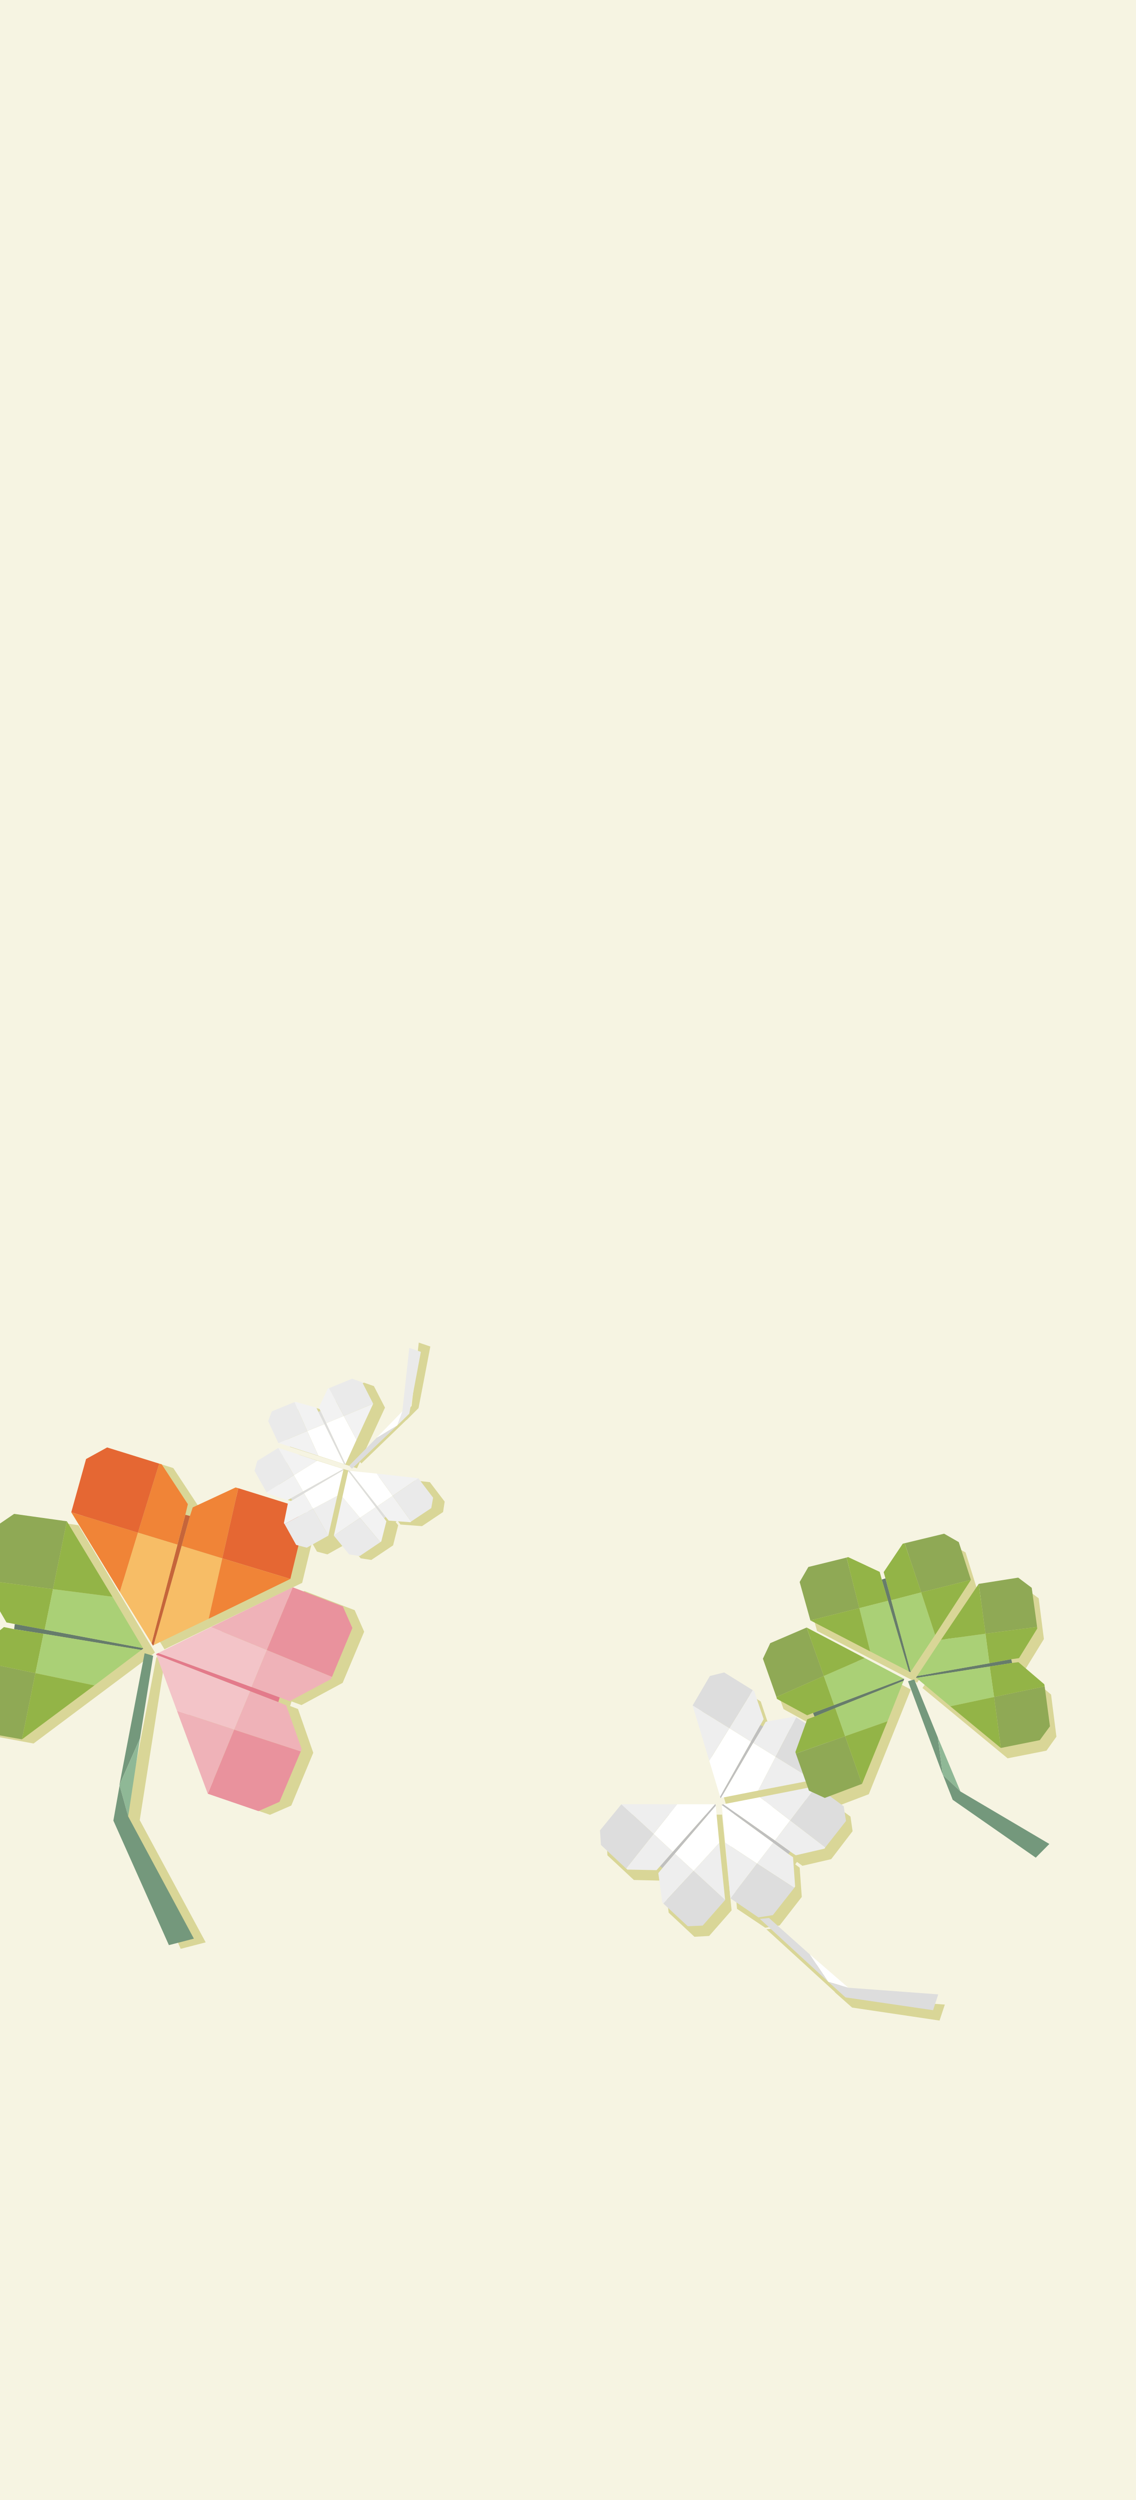<svg width="491" height="1080" viewBox="0 0 491 1080" fill="none" xmlns="http://www.w3.org/2000/svg">
<rect x="0" y="0" width="491" height="1080" fill="#333333" stroke="none"/>
<g clip-path="url(#clip0_305_6)">
<rect width="491" height="1080" fill="#F6F4E2"/>
<path d="M129.2 628.4L120.2 634L119 638.3L124.4 648L133.2 651L134.7 650.2L135.2 650.9L133.4 652L132.9 654.9L131.1 651.8L106.9 644.2L88.3 652.8L87.2 656.5L85.1 656L86.3 651.5L74.9 634.2L51.4 626.9L42.3 632L35.9 654.9L71.1 712.5L130.6 683.8L134.8 666.4L137 670.3L141.5 671.5L150.8 666.3L157.5 637.5L129.2 628.4Z" fill="#D9D697"/>
<path d="M71.3 716.9L67.6 715.9L56.7 772.9V773L54.1 788.1L78.1 841.9L88.9 839.1L60.4 786.3L71.3 716.9Z" fill="#D9D697"/>
<path d="M67 713.8L66.8 713.6L33.9 658.9L11.1 655.6L2.9 661.3L-2.2 685.3L7.8 702.6L11.4 703.3L11.1 705.4L6.7 704.7L-9 717.3L-14 740.7L-8.3 749L14.5 753.2L66.1 714.6L67 713.8Z" fill="#D9D697"/>
<path d="M72.5 716.2L94.8 776.5L116.7 784L125.9 780L135.4 757.2L128.8 738.3L125.4 737L126 735L130.3 736.6L148.1 727L157.4 704.9L153.3 695.6L131.6 687.3L72.5 716.2Z" fill="#D9D697"/>
<path d="M120.9 615.6L125.4 625.1L154.3 634.3L166.4 608.1L161.6 598.8L157.3 597.3L146.8 601.6L142.8 609.7L143.5 611.2L142.7 611.6L141.7 609.7L132.8 607.2L122.6 611.4L120.9 615.6Z" fill="#D9D697"/>
<path d="M186 581.7L181 580L177.9 607.4L155 630.9L156.2 632.2L175.7 613.4H175.8L180.9 608.3L186 581.7Z" fill="#D9D697"/>
<path d="M182.4 659.3L191.5 653.2L192.2 648.7L185.8 640.3L155.6 637V637.1L149.3 665.1L155.9 673.2L160.5 673.9L169.9 667.6L172.1 658.9L171 657.5L171.8 656.9L173.1 658.6L182.4 659.3Z" fill="#D9D697"/>
<path d="M66.2 715.3L62.5 714.2L51.6 771.2L60.5 751L66.2 715.3Z" fill="#74987C"/>
<path d="M60.5 751L51.6 771.2L51.7 771.3L55.4 784.7L60.5 751Z" fill="#8FB896"/>
<path d="M51.7 771.3L49 786.5L73 840.3L83.8 837.5L55.4 784.7L51.7 771.3Z" fill="#74987C"/>
<path d="M96.1 673.2L78.5 667.8L66.4 710.7L90.2 699.3L96.1 673.2Z" fill="#F7BD66"/>
<path d="M78.5 667.8L96.1 673.2L103 642.9L101.8 642.6L83.3 651.2L82.1 654.9L78.5 667.8Z" fill="#F08437"/>
<path d="M103 642.9L96.1 673.2L125.5 682.1L131.1 659L126.1 650.1L103 642.9Z" fill="#E56733"/>
<path d="M78.5 667.8L82.1 654.9L80.1 654.4L76.7 667.3L65.5 709.9L66.1 710.9L66.4 710.7L78.5 667.8Z" fill="#C6653A"/>
<path d="M69.9 632.6L68.8 632.3L59.6 662.1L76.7 667.3L80.1 654.4L81.2 649.8L69.9 632.6Z" fill="#F08437"/>
<path d="M51.8 687.7L65.5 709.9L76.7 667.3L59.6 662.1L51.8 687.7Z" fill="#F7BD66"/>
<path d="M51.8 687.7L59.6 662.1L30.8 653.3L51.8 687.7Z" fill="#F08437"/>
<path d="M59.6 662.1L68.8 632.3L46.3 625.3L37.2 630.3L30.8 653.3L59.6 662.1Z" fill="#E56733"/>
<path d="M90.2 699.3L125.5 682.1L96.1 673.2L90.2 699.3Z" fill="#F08437"/>
<path d="M89.8 774.9L111.7 782.4L120.8 778.4L130 756.6L101.2 747.2L89.8 774.9Z" fill="#E9929D"/>
<path d="M130 756.6L130.4 755.6L123.7 736.7L120.3 735.3L108.1 730.6L101.2 747.2L130 756.6Z" fill="#EFB2B8"/>
<path d="M143 725.4L143.5 724.4L115.3 712.8L108.7 728.8L120.9 733.3L125.2 734.9L143 725.4Z" fill="#EFB2B8"/>
<path d="M120.3 735.3L120.9 733.3L108.7 728.8L68.4 714.1L67.4 714.6L67.6 714.9L108.1 730.6L120.3 735.3Z" fill="#E37A8B"/>
<path d="M101.2 747.2L108.1 730.6L67.6 714.9L76.5 739.1L101.2 747.2Z" fill="#F3C4C8"/>
<path d="M89.8 774.9L101.2 747.2L76.5 739.1L89.8 774.9Z" fill="#EFB2B8"/>
<path d="M68.4 714.1L108.7 728.8L115.3 712.8L91.2 702.9L68.4 714.1Z" fill="#F3C4C8"/>
<path d="M126.5 685.7L115.3 712.8L143.5 724.4L152.3 703.3L148.2 694L126.5 685.7Z" fill="#E9929D"/>
<path d="M115.3 712.8L126.5 685.7L91.2 702.9L115.3 712.8Z" fill="#EFB2B8"/>
<path d="M-13.4 747.3L9.5 751.4L15.3 722.8L-14.3 716.6L-19 739L-13.4 747.3Z" fill="#8FA955"/>
<path d="M28.9 657.2L6.1 654L-2.1 659.6L-7 682.6L22.9 686.5L28.9 657.2Z" fill="#8FA955"/>
<path d="M2.8 700.9L6.4 701.6L19.3 704L22.9 686.5L-7 682.6L-7.2 683.7L2.8 700.9Z" fill="#93B447"/>
<path d="M6.4 701.6L6.1 703.8L18.8 705.8L61.1 712.8L61.9 712.2L61.8 712L19.3 704L6.4 701.6Z" fill="#667C6B"/>
<path d="M-14.1 715.7L-14.3 716.6L15.3 722.8L18.8 705.8L6.1 703.8L1.7 702.9L-14.1 715.7Z" fill="#93B447"/>
<path d="M18.8 705.8L15.3 722.8L40.8 728.1L61.1 712.8L18.8 705.8Z" fill="#AAD076"/>
<path d="M22.9 686.5L19.3 704L61.8 712L48.6 689.8L22.9 686.5Z" fill="#AAD076"/>
<path d="M40.8 728.1L15.3 722.8L9.5 751.4L40.8 728.1Z" fill="#93B447"/>
<path d="M22.9 686.5L48.6 689.8L28.9 657.2L22.9 686.5Z" fill="#93B447"/>
<path d="M127.3 605.7L117.5 609.7L115.9 613.9L120.3 623.4H120.5L132.8 618.2L127.3 605.7Z" fill="#EAEAEA"/>
<path d="M148.7 632.5L149.2 632.6L149.3 632.5L141 614.8L138.5 609.5L137.6 609.9L140.2 615.2L148.7 632.5Z" fill="#DDDDDD"/>
<path d="M137.6 628.9L148.7 632.5L140.2 615.2L132.8 618.2L137.6 628.9Z" fill="white"/>
<path d="M142.2 599.7L141.7 599.9L137.8 608L138.5 609.5L141 614.8L148.6 611.7L142.2 599.7Z" fill="#F2F2F2"/>
<path d="M152.2 595.6L142.2 599.7L148.6 611.7L161.3 606.4L156.6 597.2L152.2 595.6Z" fill="#EAEAEA"/>
<path d="M132.8 618.2L140.2 615.2L137.6 609.9L136.7 608.1L127.7 605.6L127.3 605.7L132.8 618.2L120.5 623.4L137.6 628.9L132.8 618.2Z" fill="#F2F2F2"/>
<path d="M148.6 611.7L141 614.8L149.3 632.5L154.1 622L148.6 611.7Z" fill="white"/>
<path d="M154.1 622L161.3 606.4L148.6 611.7L154.1 622Z" fill="#F2F2F2"/>
<path d="M122.7 658L123 658.4L135.3 651.8L131.4 645.1L126.3 648.1L124.5 649.1L122.7 658Z" fill="#F2F2F2"/>
<path d="M125.7 647.3L126.3 648.1L131.4 645.1L148.4 635.1L148.5 634.6H148.4L131 644.3L125.7 647.3Z" fill="#DDDDDD"/>
<path d="M124.2 648.1L125.7 647.3L131 644.3L127 637.3L115.2 644.7L115.5 645.1L124.2 648.1Z" fill="#F2F2F2"/>
<path d="M127 637.3L120.3 625.5L111.2 631.1L110 635.4L115.2 644.7L127 637.3Z" fill="#EAEAEA"/>
<path d="M120.3 625.5L127 637.3L137.1 631L120.3 625.5Z" fill="#F2F2F2"/>
<path d="M148.4 634.6L137.1 631L127 637.3L131 644.3L148.4 634.6Z" fill="white"/>
<path d="M141.9 663.4L135.3 651.8L123 658.4L128 667.4L132.6 668.6L141.9 663.4Z" fill="#EAEAEA"/>
<path d="M135.3 651.8L141.9 663.4L145.8 646.2L135.3 651.8Z" fill="#EEEEEE"/>
<path d="M135.3 651.8L145.8 646.2L148.4 635.1L131.4 645.1L135.3 651.8Z" fill="white"/>
<path d="M151.1 635.4L150.6 635.3L150.5 635.5L162.4 651.1L166 655.9L166.7 655.3L163.1 650.7L151.1 635.4Z" fill="#DDDDDD"/>
<path d="M150.5 635.5L150.6 635.3H150.5V635.5Z" fill="#BFBFBF"/>
<path d="M148 646.7L144.3 663.4L155.6 655.7L148 646.7Z" fill="#F2F2F2"/>
<path d="M169.7 646.2L163.1 650.7L166.7 655.3L168 656.9L177.4 657.6L177.7 657.3L169.7 646.2Z" fill="#F2F2F2"/>
<path d="M163.1 650.7L169.7 646.2L162.8 636.6L151.1 635.4L163.1 650.7Z" fill="white"/>
<path d="M166 655.9L162.4 651.1L155.6 655.7L164.4 666.2L164.8 665.9L167 657.2L166 655.9Z" fill="#F2F2F2"/>
<path d="M155.6 655.7L162.4 651.1L150.5 635.5L148 646.7L155.6 655.7Z" fill="white"/>
<path d="M162.8 636.6L169.7 646.2L180.8 638.6L162.8 636.6Z" fill="#F2F2F2"/>
<path d="M155.6 655.7L144.3 663.4L150.9 671.5L155.5 672.2L164.4 666.2L155.6 655.7Z" fill="#EAEAEA"/>
<path d="M177.7 657.3L186.4 651.5L187.2 647L180.8 638.6L169.7 646.2L177.7 657.3Z" fill="#EAEAEA"/>
<path d="M150.9 633.2L152.1 634.5L171.7 615.8L162.8 621.1L150.9 633.2Z" fill="#DDDDDD"/>
<path d="M173.9 609.7L171.7 615.8L176.9 610.7L181.9 584L176.9 582.3L173.9 609.7Z" fill="#EAEAEA"/>
<path d="M171.7 615.8L173.9 609.7L162.8 621.1L171.7 615.8Z" fill="white"/>
<path d="M452.303 756.286L456.603 750.244L454.294 732.069L443.032 722.462L440.309 722.946L440 721.272L443.364 720.794L451.192 708.075L448.938 690.464L442.882 686.022L425.812 688.719L398.725 729.224L435.507 759.595L452.303 756.286Z" fill="#D9D697"/>
<path d="M359.265 803.152L368.507 791.074L367.595 784.77L361.615 780.392L375.513 775.098L393.672 729.869L351.52 707.637L335.701 714.33L332.61 721.105L338.663 738.338L351.67 745.497L354.274 744.527L354.85 746.033L351.775 747.263L351.099 749.036L346.4 746.094L333.896 748.264L332.671 750.234L331.475 749.642L332.862 747.159L328.813 735.056L315.926 726.961L309.691 728.577L302.222 741.331L314.298 781.201L314.439 781.186L351.035 774.056L352.019 776.8L314.874 784.128L314.825 784.346L318.556 824.621L330.74 832.786L336.967 831.81L346.539 819.486L345.636 806.856L343.715 805.413L344.461 804.344L346.832 806.026L359.265 803.152Z" fill="#D9D697"/>
<path d="M331.232 833.448L360.867 860.553L360.803 860.63L368.288 867.274L406.083 872.886L408.379 865.978L369.52 863.243L335.173 833.055L331.232 833.448Z" fill="#D9D697"/>
<path d="M417.332 670.662L410.86 667.043L393.1 671.372L384.73 683.647L385.497 686.342L383.977 686.778L383.014 683.534L369.514 677.134L352.253 681.484L348.557 687.893L353.133 704.563L396.439 726.964L396.552 726.669L422.442 686.994L417.332 670.662Z" fill="#D9D697"/>
<path d="M312.082 783.909L311.941 783.923L271.428 783.84L262.256 795.201L262.529 801.498L273.966 812.154L286.645 812.453L288.179 810.737L289.248 811.483L287.334 813.664L289.019 826.287L300.147 836.689L306.507 836.339L316.206 825.282L312.082 783.909Z" fill="#D9D697"/>
<path d="M357.934 856.084L358.011 856.147L366.651 858.697L349.931 844.233L357.934 856.084Z" fill="white"/>
<path d="M357.934 856.084L349.931 844.233L332.381 828.573L328.44 828.965L357.934 856.084Z" fill="#DDDDDD"/>
<path d="M365.432 862.869L403.291 868.404L405.524 861.572L366.651 858.697L358.011 856.147L365.432 862.869Z" fill="#DDDDDD"/>
<path d="M325.944 730.51L325.339 730.144L315.252 746.57L324.573 752.392L328.621 745.237L330.071 742.677L325.944 730.51Z" fill="#EEEEEE"/>
<path d="M344.136 741.914L343.531 741.548L330.964 743.796L329.817 745.829L325.551 752.934L335.244 758.931L344.136 741.914Z" fill="#EEEEEE"/>
<path d="M358.408 756.054L356.728 749.897L344.136 741.914L335.244 758.931L351.452 768.97L358.408 756.054Z" fill="#DDDDDD"/>
<path d="M312.994 722.492L306.823 724.031L299.354 736.785L315.252 746.57L325.339 730.144L312.994 722.492Z" fill="#DDDDDD"/>
<path d="M327.676 773.543L351.452 768.97L335.244 758.931L327.676 773.543Z" fill="#EEEEEE"/>
<path d="M328.621 745.237L324.573 752.392L311.232 776.106L311.366 776.732L311.647 776.704L325.551 752.934L329.817 745.829L328.621 745.237Z" fill="#BFBFBF"/>
<path d="M335.244 758.931L325.551 752.934L311.647 776.704L327.676 773.543L335.244 758.931Z" fill="white"/>
<path d="M315.252 746.57L306.565 760.654L311.232 776.106L324.573 752.392L315.252 746.57Z" fill="white"/>
<path d="M306.565 760.654L315.252 746.57L299.354 736.785L306.565 760.654Z" fill="#EEEEEE"/>
<path d="M268.572 779.435L259.324 790.732L259.737 797.015L270.632 807.228L282.5 792.259L268.572 779.435Z" fill="#DDDDDD"/>
<path d="M309.212 779.363L309.008 779.454L290.8 799.959L285.31 806.191L286.316 807.014L291.665 800.796L309.36 780.13L309.212 779.363Z" fill="#BFBFBF"/>
<path d="M270.632 807.228L271.174 807.671L283.775 807.907L285.31 806.191L290.8 799.959L282.5 792.259L270.632 807.228Z" fill="#EEEEEE"/>
<path d="M291.665 800.796L286.316 807.014L284.542 809.181L286.227 821.804L286.705 822.325L299.796 808.229L291.665 800.796Z" fill="#EEEEEE"/>
<path d="M292.734 779.442L282.5 792.259L290.8 799.959L309.008 779.454L292.734 779.442Z" fill="white"/>
<path d="M282.5 792.259L292.734 779.442L268.572 779.435L282.5 792.259Z" fill="#EEEEEE"/>
<path d="M313.414 820.799L299.796 808.229L286.705 822.325L297.277 832.143L303.715 831.857L313.414 820.799Z" fill="#DDDDDD"/>
<path d="M299.796 808.229L313.414 820.799L310.882 796.109L299.796 808.229Z" fill="#EEEEEE"/>
<path d="M299.796 808.229L310.882 796.109L309.36 780.13L291.665 800.796L299.796 808.229Z" fill="white"/>
<path d="M365.652 786.669L364.662 780.302L352.781 771.608L341.54 786.444L356.699 798.079L365.652 786.669Z" fill="#DDDDDD"/>
<path d="M341.54 786.444L328.456 776.379L312.632 779.448L334.945 795.131L341.54 786.444Z" fill="white"/>
<path d="M328.456 776.379L341.54 786.444L352.781 771.608L328.456 776.379Z" fill="#EEEEEE"/>
<path d="M341.54 786.444L334.945 795.131L341.529 799.876L343.963 801.481L356.397 798.607L356.699 798.079L341.54 786.444Z" fill="#EEEEEE"/>
<path d="M340.783 800.945L341.529 799.876L334.945 795.131L312.632 779.448L311.942 779.659L311.956 779.8L334.185 796.06L340.783 800.945Z" fill="#BFBFBF"/>
<path d="M342.767 802.31L340.783 800.945L334.185 796.06L327.195 805.071L343.304 815.545L343.671 814.94L342.767 802.31Z" fill="#EEEEEE"/>
<path d="M334.034 827.342L343.304 815.545L327.195 805.071L315.687 820.075L327.807 828.318L334.034 827.342Z" fill="#DDDDDD"/>
<path d="M313.506 796.061L327.195 805.071L334.185 796.06L311.956 779.8L313.506 796.061Z" fill="white"/>
<path d="M327.195 805.071L313.506 796.061L315.687 820.075L327.195 805.071Z" fill="#EEEEEE"/>
<path d="M395.158 725.528L392.463 726.294L407.515 766.791L405.325 750.523L395.158 725.528Z" fill="#74987C"/>
<path d="M405.325 750.523L407.515 766.791L407.592 766.854L415.119 773.921L405.325 750.523Z" fill="#8FB896"/>
<path d="M407.592 766.854L411.783 777.522L447.673 802.511L453.549 796.595L415.119 773.921L407.592 766.854Z" fill="#74987C"/>
<path d="M356.487 776.71L372.58 770.629L365.269 750.04L343.99 757.562L349.635 773.556L356.487 776.71Z" fill="#8FA955"/>
<path d="M348.65 703.091L332.909 709.847L329.741 716.559L335.582 733.102L356.067 724.025L348.65 703.091Z" fill="#8FA955"/>
<path d="M348.906 742.717L343.779 756.872L343.99 757.562L365.269 750.04L361.002 737.887L352.058 741.55L348.906 742.717Z" fill="#93B447"/>
<path d="M351.404 739.981L352.058 741.55L361.002 737.887L390.529 726.132L390.803 725.323L390.648 725.196L360.517 736.585L351.404 739.981Z" fill="#667C6B"/>
<path d="M348.878 741.015L351.404 739.981L360.517 736.585L356.067 724.025L335.582 733.102L335.807 733.932L348.878 741.015Z" fill="#93B447"/>
<path d="M361.002 737.887L365.269 750.04L383.6 743.593L390.529 726.132L361.002 737.887Z" fill="#AAD076"/>
<path d="M356.067 724.025L360.517 736.585L390.648 725.196L373.772 716.291L356.067 724.025Z" fill="#AAD076"/>
<path d="M383.6 743.593L365.269 750.04L372.58 770.629L383.6 743.593Z" fill="#93B447"/>
<path d="M356.067 724.025L373.772 716.291L348.65 703.091L356.067 724.025Z" fill="#93B447"/>
<path d="M345.624 683.424L350.263 700.016L371.407 694.711L365.891 672.876L349.383 676.938L345.624 683.424Z" fill="#8FA955"/>
<path d="M419.65 682.511L414.399 666.193L408.067 662.56L390.997 666.678L398.16 687.922L419.65 682.511Z" fill="#8FA955"/>
<path d="M381.938 679.164L382.704 681.859L385.206 691.274L398.16 687.922L390.997 666.678L390.167 666.903L381.938 679.164Z" fill="#93B447"/>
<path d="M382.704 681.859L381.121 682.372L383.813 691.555L392.823 722.066L393.492 722.355L393.619 722.2L385.206 691.274L382.704 681.859Z" fill="#667C6B"/>
<path d="M366.58 672.665L365.891 672.876L371.407 694.711L383.813 691.555L381.121 682.372L380.221 679.051L366.58 672.665Z" fill="#93B447"/>
<path d="M383.813 691.555L371.407 694.711L376.116 713.428L392.823 722.066L383.813 691.555Z" fill="#AAD076"/>
<path d="M398.16 687.922L385.206 691.274L393.619 722.2L404.184 706.295L398.16 687.922Z" fill="#AAD076"/>
<path d="M376.116 713.428L371.407 694.711L350.263 700.016L376.116 713.428Z" fill="#93B447"/>
<path d="M398.16 687.922L404.184 706.295L419.65 682.511L398.16 687.922Z" fill="#93B447"/>
<path d="M440.089 681.539L423.019 684.236L425.947 705.76L448.252 702.825L445.928 685.931L440.089 681.539Z" fill="#8FA955"/>
<path d="M432.574 755.126L449.433 751.74L453.811 745.761L451.523 728.508L429.668 733.103L432.574 755.126Z" fill="#8FA955"/>
<path d="M440.431 716.325L448.322 703.529L448.252 702.825L425.947 705.76L427.646 718.523L437.067 716.802L440.431 716.325Z" fill="#93B447"/>
<path d="M437.44 718.4L437.067 716.802L427.646 718.523L396.362 724.058L395.933 724.741L396.087 724.867L427.786 719.931L437.44 718.4Z" fill="#667C6B"/>
<path d="M440.177 718.056L437.44 718.4L427.786 719.931L429.668 733.102L451.523 728.508L451.361 727.6L440.177 718.056Z" fill="#93B447"/>
<path d="M427.646 718.523L425.947 705.76L406.738 708.385L396.362 724.058L427.646 718.523Z" fill="#AAD076"/>
<path d="M429.668 733.102L427.786 719.931L396.087 724.867L410.74 737.121L429.668 733.102Z" fill="#AAD076"/>
<path d="M406.738 708.385L425.947 705.76L423.019 684.236L406.738 708.385Z" fill="#93B447"/>
<path d="M429.668 733.102L410.74 737.121L432.574 755.126L429.668 733.102Z" fill="#93B447"/>
</g>
<defs>
<clipPath id="clip0_305_6">
<rect width="491" height="1080" fill="white"/>
</clipPath>
</defs>
</svg>

